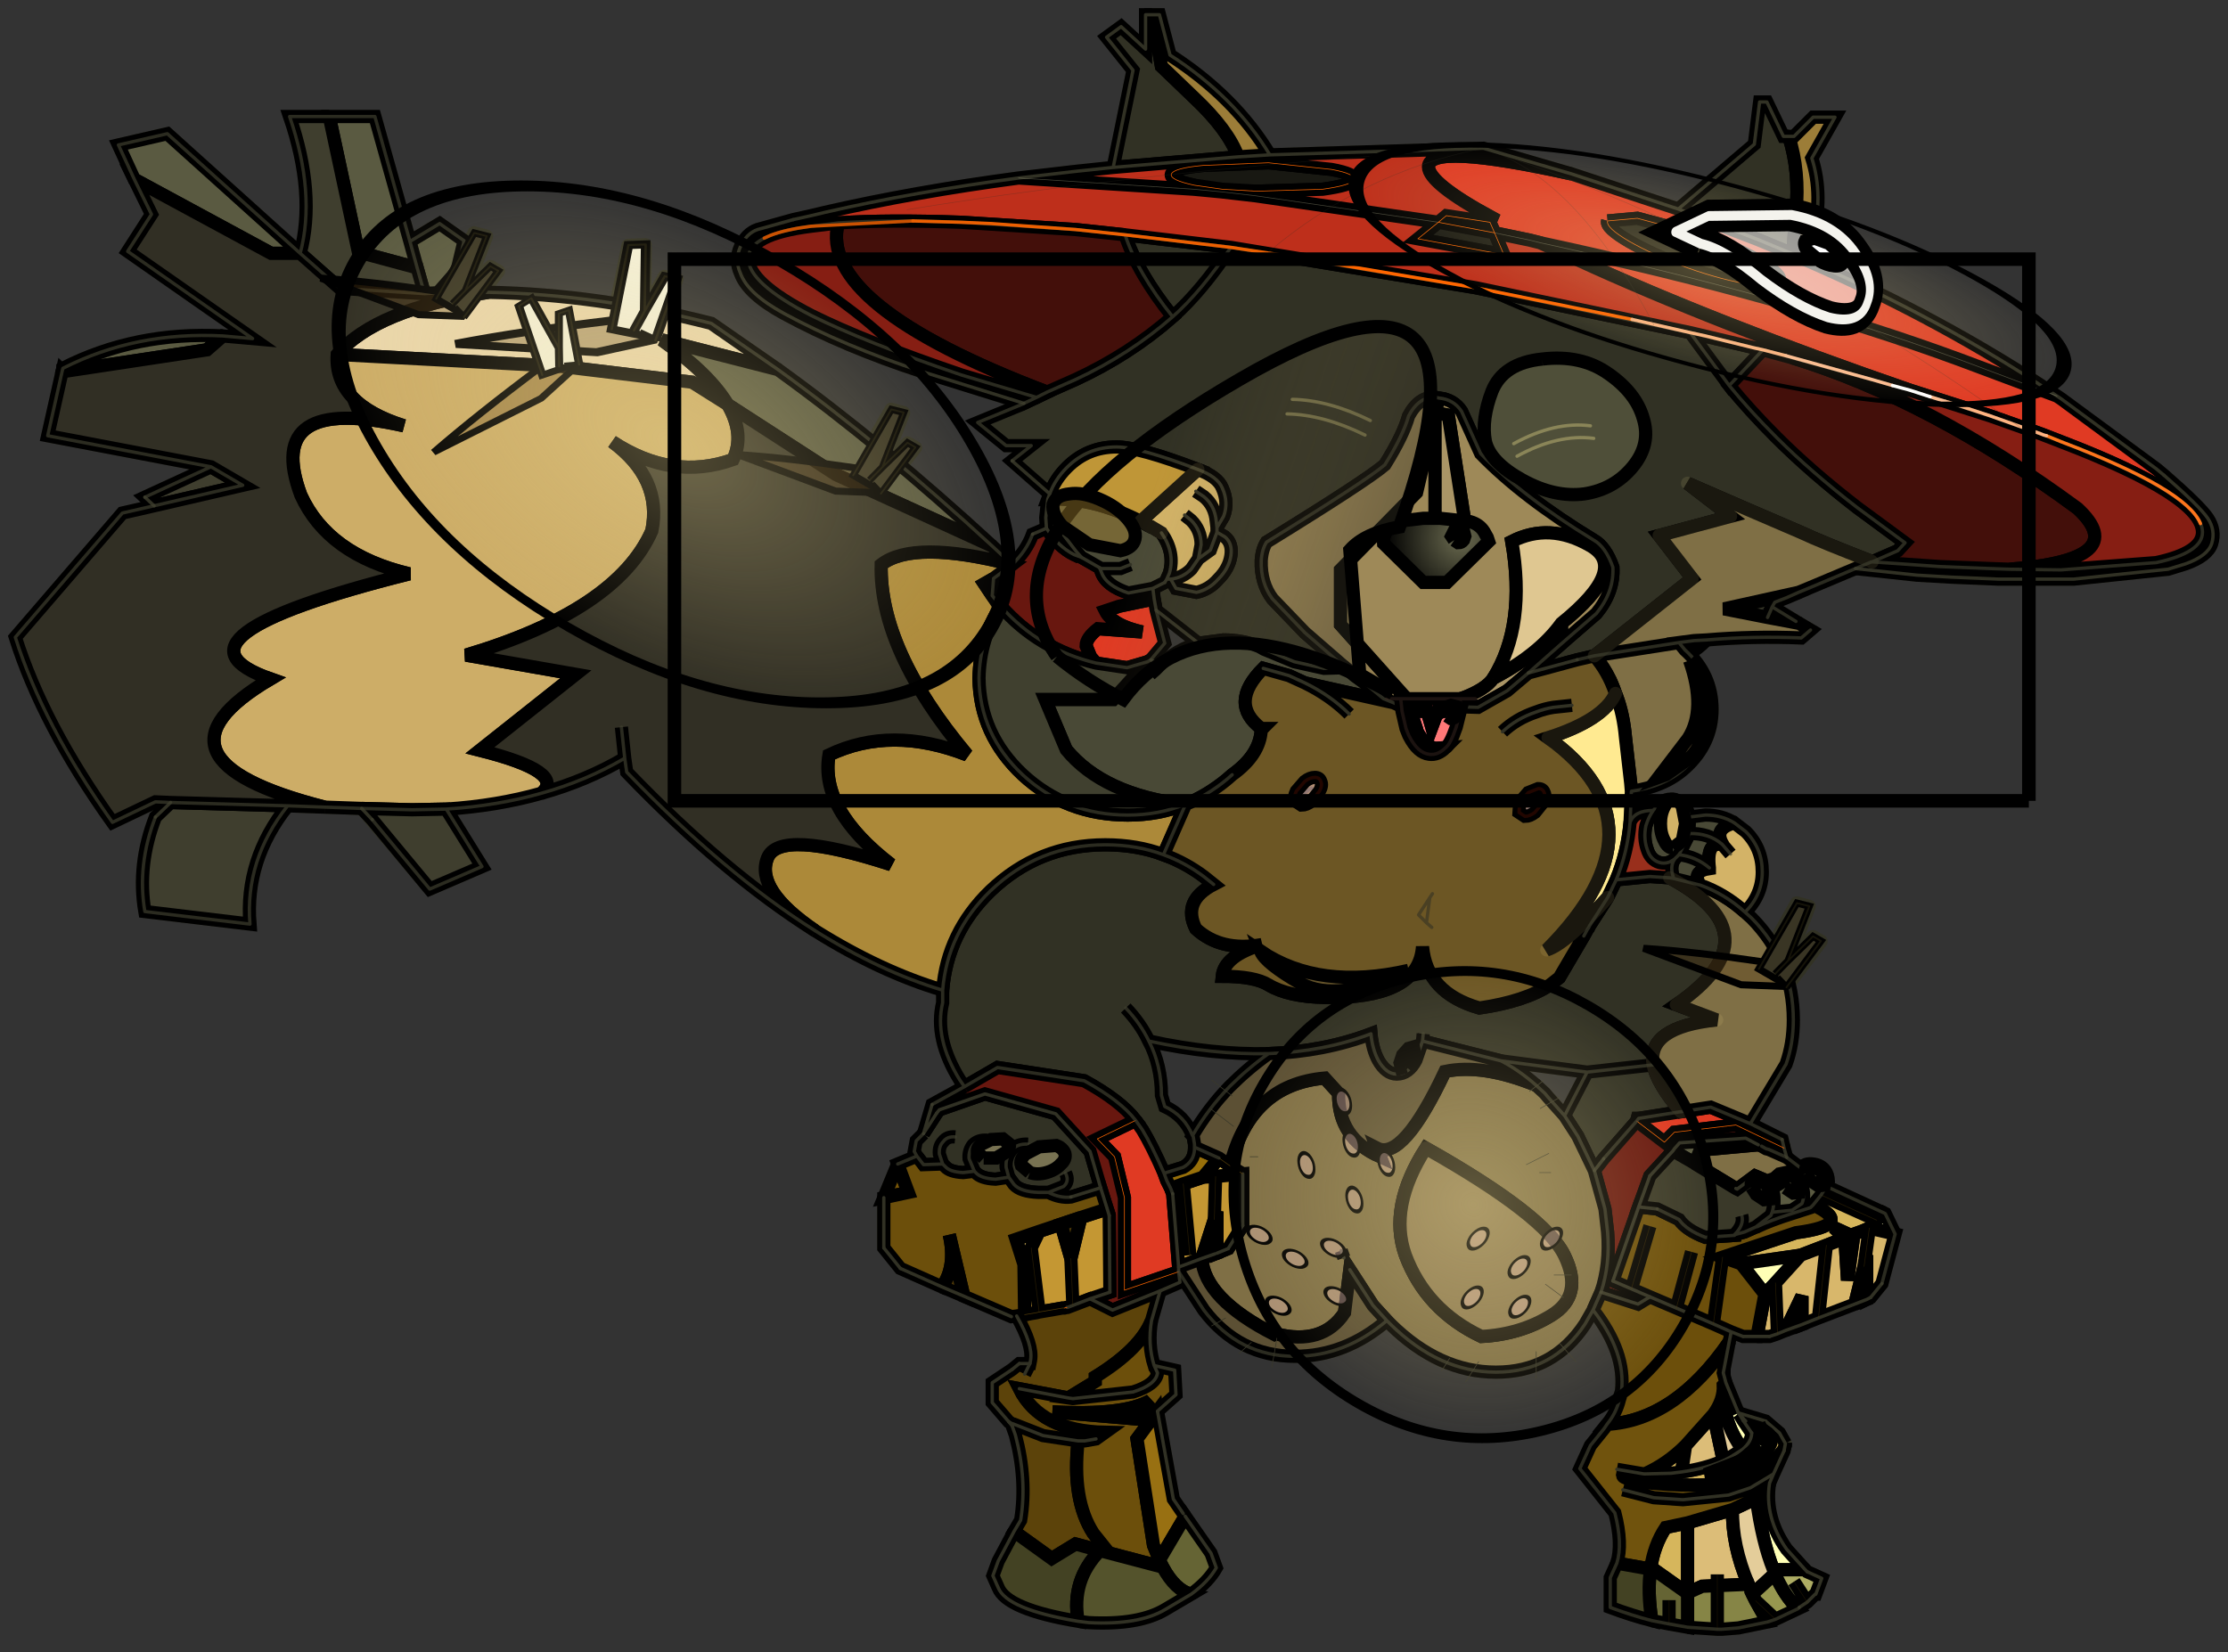 <svg width="240" height="178" xmlns="http://www.w3.org/2000/svg" xmlns:xlink="http://www.w3.org/1999/xlink"><rect width="100%" height="100%" fill="#333333" stroke="none"/><defs><g transform="translate(51.1 36.65)" id="v"><use xlink:href="#a" width="167.25" transform="translate(-51.1 -36.65)" height="123.15"/><use xlink:href="#b" width="27.25" transform="translate(-7.7 -10.15)" height="10.3"/><use xlink:href="#c" width="108.85" transform="translate(-49.75 -26.05)" height="100.35"/><use xlink:href="#d" width="21.4" transform="matrix(.712 -.142 .117 .59 65.107 -18.265)" height="17.05"/><use xlink:href="#d" width="21.4" transform="matrix(.584 .198 -.164 .484 74.297 -15.542)" height="17.05"/><use xlink:href="#e" width="21.4" transform="rotate(-30.007 13.889 -89.395) scale(.533)" height="17.05"/><use xlink:href="#e" width="21.4" transform="rotate(-30.007 49.318 57.075) scale(.533)" height="17.05"/><use xlink:href="#e" width="21.4" transform="rotate(-30.007 4.759 -154.93) scale(.533)" height="17.05"/><use xlink:href="#f" width="27.6" transform="translate(-2.4 44.45)" height="22.85"/><use xlink:href="#g" width="8.1" transform="translate(-1.6 55.65)" height="6.75"/><use xlink:href="#g" width="8.1" transform="rotate(60 -31.082 35.701)" height="6.75"/><use xlink:href="#g" width="8.1" transform="rotate(104.999 -9.946 36.344)" height="6.75"/><use xlink:href="#h" width="47.5" transform="matrix(1.009 -.582 .336 .582 33.91 -3.644)" height="47.5"/><use xlink:href="#h" width="47.5" transform="matrix(1.125 -.301 .076 .283 -41.072 -16.06)" height="47.5"/><use xlink:href="#h" width="47.5" transform="matrix(.668 -.386 .366 .634 -19.207 47.985)" height="47.5"/><use xlink:href="#i" width="7" transform="matrix(1.963 .735 -.411 2.361 -23.242 -25.475)" height="5.05"/><use xlink:href="#j" width="59.8" transform="translate(-22.65 -19.25)" height="23.65"/></g><g id="a"><path stroke-linejoin="round" stroke-linecap="round" stroke="#323224" fill="none" d="m31.1-31.95 1.5 7.35 2.85.3 4.3.5q7.9 1.05 14.65 2.6l1.05.25 1.35.3 2.7.75q.85.3 1.3 1.3.45 1 0 2-.55 1.55-3.3 3.05-4.6 2.5-10.45 4.4l-7.7 2.4.2.1.25.1 3.05 1.25-2.15 1.75h-1.9l1.45 1.15L37.4.1l.3 1.8-.05.8 1.05.45q.45 1.25 1.55 2.3l1.5-1.4L48.65-2l-1.1-1.4.6-.35 1.2 1.15.35-.25-1.25-3.2.95-.25 1.45 2.5 7.1-5.5L63-12.8l3.5-.8-.9-2.55.95-.2 1.4 2.45h.1L68-18.75l1.3.05.9 4.45 9.65-.9h.45l-1.2-1.6.6-.35 1.9 1.85L80-19.4l.95-.25L82-17.8l-.3-1.25 1.85-1.3L85.8-19l2.65-9.45h6.45q-2 5.85-.8 10.35l10.05-9.05 3.7.85-2.5 5.25 1.8 2.8-9.45 6.6 2.25-.2q6.6-.35 12.1 2.45l1.15 5.1-12.35 2.35 5 2.3-.7.65 2.4.55 8.1 9.4q-2.1 6.65-7.35 14l-3.25-1.55-1.15.05 1.15 1.1q1.4 3.6.8 7.15l-7.95.95q.4-4.85-2.85-8.95l-5.6.2L84.3 30l-3.95-1.7 2.7-4.35q-3.85-.25-7.2-1.2-3.4-.95-6.3-2.65l-.15 1.05q-7.35 7.65-14.25 12-4.95 3.1-9.65 4.5v.95q.65 2.7-1.3 5.85l-.35.5 2.45 1.35.65 2.2.55.55.15.8-.2.35 1.45.6 1.05 2.55v3.8L48.7 58.7l-8.4 3.65-.4-.05q-1.25 2.2-1.05 3.35l.05.25h.8l.55.45 1.5 1v1.5L40.5 70.3l-.25.15v.15l-.25.7q-.9 3.4-.4 6.45l1.7 3.1.4 1.1-.4.9q-.65 1.65-6.05 2.55l-.8.1q-3.8.2-5.8-1l-1.95-1.15q-1.3-.95-1.9-2l.4-1.1 2.85-4.1 1.2-6.65-1.4-1.25.1-1.85 1.55-.35q.5-1.6.2-3.4l-.65-2.25-1.5-.65.1-.8-1.9 2.9-.9 1.05-2.35 1.7-2.05.65-1.6.1q-3.8 0-6.95-2.7l-.25.25q-2.05 2-4.3 2.95l-1.95.55-1.75.15q-1.7 0-3.05-.55-1.15-.45-2.1-1.25l-1.6-1.85-.6-1.05q-2.5 3.2-2.15 6.15l.1.3v.15l.05.15q.25 1.05.95 1.9l.2.3 1.05 1.3.8 1.75-2.65 3.35q-.6 2.35-.15 3.8l.5 1.1v2.25q-1.6.6-3.15 1l-1.3.25-1.4.25-2.25.15h-.35l-1.25-.1-2.2-.45-.6-.2-1.7-.8-.1-.1-.6-.4-.6-.6h-.05l-.45-1.2 1.1-.5 1.55-1.7q1.7-2.4 1.3-5l-1.1-2.45-.1-.55.45-.8 1.05-.9 2-.6v.05l.05-.05.95-2.3.2-.75-.6-3.1-.9.35h-2l-7.65-2.95-.85-1.05-1-3.75.75-1.55 4.45-2.05-.05-.1-.1-.3q.05-1 .9-1.25.8-.2 1.1.2l.05.05h.05l1.05-.8.35-1.35 2.4-1.2-2.7-4.5q-.55-1.55-.55-3.35l.3-2.5.05-.2-2.45-3.25.6-.35 1.9 1.85-1.6-4.15.95-.25 1.8 3.2q.65-1.1 1.6-2.05l.5-.45q-1.3-1.3-1.3-3.05 0-1.8 1.25-3.05l.85-.65q.95-.6 2.2-.6l1.2.15.1-.35q.3-.8 1-.95.7-.2 1.3.4l.35.4q1.4 0 1.75.9l-.1-2.35q-2.5-.35-4.05-1.75Q-12.7 19-12.7 16.4q0-2.65 2.05-4.5l.45-.55-1.15-.15q.7 1.55-.95-.05-3.55-.3-7.15-.15l-.7-.6 2.9-1.75-.2-.35-6.1-2.55-4.65.5-2.6.15-3.6.15h-5.65l-7.15-.75-1.3-.4q-1.7-.6-2-1.55-.3-1 .3-1.9.6-.9 3.3-3.25l.6-.5 7.2-5.3.3-.2q8.55-5.75 19-10.3l-.5-1.55q-.85-3.3.05-6.15L-22-28.4h1.65l1.45 1.45h.8l1.25-2.6h.55l.4 3.2 5.75 4.9 8.05-2.65 6.7-1.95 16.15.5q2.65-4.4 7.55-7.55l.8-3.05h1.05v2.6l1.85-1.7 1.1.8-2 2.5m-23.7 11 .6.5-4.25.8.35-.8 3.3-.5m76.1 5.75-.2-.35.3.35h-.1M29.1 13l-.05.05-.3-.25.35.2M.6 44.85Q1.9 43.7 3.25 43l-6.5.85 1.45 2.8.25.5.9-1.05.35-.35.25-.3.6-.55.05-.05m20.25-2.4q4.2.1 9.05-.95-.95 1.85-.95 4.1l-.25.85q-1.5.7-2.1 2.2l-1.35-2-1.15-1.35-.3-.35q-1.4-1.4-2.95-2.5m5.6 7.05v-.2l-.05.25.05.15v-.2M-17.7-16.4l1.45-1.1q1.8-1.05 4.5-2l.75-.25-6.7 3.35m2.55 72.35-.9-.4h-.05v-.05l.05.05.9.4m.4 13.75-.4.45-.1.1.2-.05.3-.5" transform="translate(51.1 36.65)"/><path fill-rule="evenodd" fill="#313124" d="M29.65-36.15h.5v2.6l1.85-1.7 1.1.8-2 2.5 1.5 7.35-9.45-.8q.75-2.05 3.3-4.45l2.5-2.4.7-3.9m9.7 29.4.2.1.25.1 3.05 1.25-2.15 1.75h-1.9l1.45 1.15L37.4.1q-.4-1.1-1.3-2-1.55-1.55-3.75-1.55-1.7 0-6.15 1.7-1.5.55-1.85 1.4-.5 1.1-.1 2.15l.5.85V3l-.6.35q-.6.5-.45 1.45.15.95.95 1.75.7.8 1.65 1l1.55-.3.4-.7h.3l.15.25.9.45-.1.8-.15.85-3.2 2.5-1.9-.25q-1.45 0-2.7.5l-.35.2-2.3.95-2.25.5-1.6-.05 3.05-2.65 2.45-2.55q.9-1.2.85-2.9-.05-.85-.4-1.4Q13.45-.9 12.05-2.1q-1.4-2.25-1.8-3.7-.8-1.5-2.05-1.4l-.25.05q-1.1.1-1.7 1L4.8-2.95Q1.6.35-3.75 3.6q-.9.5-1.45 2.05-.1 1.85 1.25 3.5l2.6 2.25 2.55 2.25-3.7-1-1.3-.3-7.4-5.85 2.5-3.25-5.4-1.45 3.25-2.5-4.6 2L-19.4 3q-1.6.75-5.35 2.2l-.05.05-1.95-.85-.55-.6 3.6-2.65q3.5-2.7 6.15-5.35 2-2 3.55-3.9l2.95-4L5.2-15.5l18.5-3.05 8-.95q-.95 2.9-3.6 6.2 3.25 2.85 7.35 4.75l2.15.95.8.4.95.45m6.15 44.4v.95q.65 2.7-1.3 5.85l-.35.5-2.5-1.45-6.55 1q-2.75 1.5-3.9 3l-.5.7q-.7 1.15-1.65 3.3l-1.45-.45q-.8-.45-.85-1.35v-.4l.1-.6.05-.05q.6-1.5 2.1-2.2l.25-.85q0-2.25.95-4.1-4.85 1.05-9.05.95-4.2-.15-7.75-1.5-.1 1.15-.55 2-.6 1.05-1.4 1.05-.9 0-1.45-1.05l-.5-1.45L3.25 43l-6.5.85 1.45 2.8.25.5-1 1.55-1.25 2.6-.7-.9-2.5-2.85-.05-.2h-.1l-3.15-.5h-.05q1.8-2.1 2.1-3.55.5-2.85-4.8-3.4l3.05-1.15q-7.6-5.25.5-9.6l1.5-.1 2.55.25.65 1.35 1.35 2.1.1.2.05.05.3.55 1.85 3.15.7.55Q1.45 38.5 4.9 39q4-1.15 4.3-4.65.25 3.7 6.5 3.85h.9q2.75-.05 4.25-.95 1.05-.65 3.5-.65-.15-1.55-3-2.4 3.1.55 5-1.2 1.05-2.1-1.35-3.35l.75-.6q1.4-1.05 3.05-1.65 2-.75 4.4-.75 5.05 0 8.7 3.5 3.25 3.15 3.6 7.5m1.45 10.85.55.55.15.8-.2.35-.5.65-1.45-.05-.2.2q-.35.4-1.35.45l-.85-.1.4-.95q.05-.6-.3-1.05-.4-.4-1.05-.35.65-.05 1.05.35.35.45.3 1.05l-.4.95-.1.1q-.4.45-1.5.5l-1-.15-.4.55q-.5.55-1.85.6h-.75q-.9.45-1.7.35l-2.25-.7.8-2.75 2.6-2.85 5.35-1.5 3.45 1.2.2.25 1 1.55M-19.3 9.9l.25-.15 1.8-1.1-.2-.35-.9-.35-.95-.4h.05l.9.4-.9-.4 5.65 1.25-3.3.65-2.4.45m.8-36.85h.4l1.25-2.6h.55l.4 3.2 5.75 4.9-6 2.3-2.65 1.1-.25-3.15q-.3-3.1.55-5.75m1.95 16.15 5.5-1.3-2.95 4-2.55-2.7m44.65-2.5q-2.15-1.9-4.4-5.25 2.25 3.35 4.4 5.25m16.45 62.05q.6-.05.9.35.35.35.3.95l-.25.75.25-.75q.05-.6-.3-.95-.3-.4-.9-.35M36.2 51.5q-.3.6.15 1l1.15.45-1.15-.45q-.45-.4-.15-1M9.15 40.95l.05.55-.05-.55M31.65 39q-1.1 1.15-1.75 2.5.65-1.35 1.75-2.5m8.85 12.8.2-.75q.05-.75-.4-1.3-.45-.5-1.25-.45.8-.05 1.25.45.45.55.4 1.3l-.2.75M-17.25 8.65l.35.8-.35-.8m9 34.65 5 .55-5-.55" transform="translate(51.1 36.65)"/><path fill-rule="evenodd" fill="#e03a23" d="m-18.15 49.6.15-.65 2.4-1.2 3-1.25 2.25.35h.05l3.15.5.15.2-2.1 1.6-.75-.75-4.65-.55-3.65 1.75m-5.4-43.85-4.65.5-2.6.15-3.6.15h-5.65l-7.15-.75-1.3-.4q-1.7-.6-2-1.55-.3-1 .3-1.9.6-.9 3.3-3.25l.6-.5 7.2-5.3.3-.2q8.55-5.75 19-10.3l1-.45 2.65-1.1 6-2.3 8.05-2.65q10.85-2.4 10.85-.55 0 1.25-4.8 3.85l.15.35-.35.8-2.65.55-.8.2-2.75 1.25Q-13-12.8-27.65-7.75l-6.1 1.95-3.8 1.35-1.55.6Q-49.8.25-49.8 3q0 1.55 3.5 2.3l7.2.55 3.9-.05 1.45-.05 3.8-.15 5.05-.35h.15l1.2.5m50-29 .05.3-2.1.2-2.6.3-.05-.35 2.6-.15 2.1-.3M30.9 47.5l2.9 1.4-1.3 1.35-.75 3.1v7l-4.1-1.4v-.35l.45-5.55.15-.4.3-.6.2-.55q.95-2.15 1.65-3.3l.5-.7M29.5 8.05l2.65.55 1.05.35q-.55 1.1-2.8 1.6l3.35-.25q.9.7.9 1.3l-.35.85-.4.45-2.35.35L30 12.8l-.25-.15-1.05-1.25.65-2.5.15-.85M.3-18.9q-18.6 4-31.75 8.85L-38.8-7.3l7.35-2.75Q-18.3-14.9.3-18.9m-5.1-1.65-2.25-.2-4.7 1.25q-2.7.95-4.5 2-1.75 1-1.55 1.55l2.2.2q2.05-.3 4.75-1.25 2.65-1 4.4-2 1.8-1.05 1.65-1.55" transform="translate(51.1 36.65)"/><path fill-rule="evenodd" fill="#181812" d="m21.75-22.8-5-.15q-2.15-.3-2.35-.7-.2-.45 1.7-.8l4.75-.5 4.95.2q2.2.2 2.4.65.15.45-1.75.85l-2.1.3-2.6.15M4.1-20.45l3.3-.5.6.5 1.55 1.25-6.5 1.2.7-1.65.35-.8m3.9 0-4.25.8 4.25-.8m-12.8-.1q.15.5-1.65 1.55-1.75 1-4.4 2-2.7.95-4.75 1.25l-2.2-.2q-.2-.55 1.55-1.55 1.8-1.05 4.5-2l4.7-1.25 2.25.2" transform="translate(51.1 36.65)"/><path fill-rule="evenodd" fill="#ebd7ab" d="M57.95-9.3 63-12.8q8.6-2.2 16.85-2.35 8.5 1.25 11.45 4.7l-16.9.9-9.95 1.2-2.7 1.7q1.35-2.3 5-4.9l-8.8 2.25m-69.3 20.5q.7 1.55-.95-.05l.95.05" transform="translate(51.1 36.65)"/><path fill-rule="evenodd" fill="#d6b65c" d="m-18.25 71.95.45-.8 1.05-.9 2-.6v.05l-.4.45-.1.1.2-.05-.65.95q0 .65.7 1.25l.95.6.5.25q1.35.6 3.15.85l-.3-2q1.4 1.4 3.1 2.15h.05l-.05.05q3.05-.1.45.55-4.9.55-7.05-.1-2.15-.7-3.1-1.5-1-.8-.95-1.3M-25.7 54.5l4.35-2 .4.65.6.75q-3.25 1.5 1.3 2.1l5.55 1.85-1.4.5-4.5-.65-1.95-.75-1.4-.55.85-.8-1.3.6-.25-.1q-.6-.2-1.15-.45l-.55-.6-.55-.55m49.45-3.55.85-.6 1.2 1.45-.95-.05-2.05-.2.95-.6M38.2 55.9l1.75.6-.6 1.9-.55-1.25-.6-1.25m2 14.55h.05-.05m-47.8 3.8-2-.05-.8-.1.8.1 2 .05m-13.35-21.1-4.2 1.9 4.2-1.9m12.9 28.3-.35.1-2.4 1.7h-.05v-5.3l1.65.35q.9 1.35 1.15 3.15" transform="translate(51.1 36.65)"/><path fill-rule="evenodd" fill="#5a5a41" d="M41.75 4.05q8.3-7.65 16.2-13.35l8.8-2.25q-3.65 2.6-5 4.9l-8.2 5.3-11.8 5.4M83.7-15.1l-1.45-1.65-.55-2.3 1.85-1.3L85.8-19l2.65-9.45h3.45L89.7-18.2 85.25-17l-.55 1.95-1-.05m10.4-3 10.05-9.05 3.7.85-1.2 2.6-10.35 5.6h-2.2m5.85 6.25q6.6-.35 12.1 2.45v.25l-10.9-1.65-1.2-1.05M-21.35 52.5l-.05-.1-.1-.3q.05-1 .9-1.25.8-.2 1.1.2l.05.05h.05l.6.3.1-.05.2.05.7.15.4.35.6.2-.45.5q-.25 1 0 1.85l.1.25 1.05.8v.05q-1.05-.5-2.65-1l-1.4-.45-.2-.2-.6-.75-.4-.65M85.8-19l-.55 2 .55-2M-17.25 54.45l-1.5-.15-.75-.5q-.25-.6 0-1.35.35-.8.7-1.05-.35.25-.7 1.05-.25.75 0 1.35l.75.5 1.5.15" transform="translate(51.1 36.65)"/><path fill-rule="evenodd" fill="#68170f" d="m37.65 2.7 1.05.45q.45 1.25 1.55 2.3l1.4 1.05.1 1.3-.65.8q-2.85 3.25-7.2 4.3l.4-.45.35-.85q0-.6-.9-1.3l-3.35.25q2.25-.5 2.8-1.6l-1.05-.35-2.65-.55.1-.8 1.85.35q1.7-.55 2.05-1.6l.1-.25V5.7l1.4-.8.55-.2q1.2-.6 2.1-2m6.2 42.25 2.45 1.35.65 2.2-1-1.55-.2-.25-3.45-1.2-5.35 1.5-2.6 2.85-.8 2.75-.5 1.6-.15.5-.05 5.8 1.5.5-1.7.85-3.6-1.45-1.5-.65.1-.8 4.1 1.4v-7l.75-3.1 1.3-1.35-2.9-1.4q1.15-1.5 3.9-3l6.55-1 2.5 1.45m-62.2 5.35.2-.7 3.65-1.75 4.65.55.75.75 2.1-1.6 2.5 2.85.7.9-.8 2.9-.2 1.75q-.2 2.45.5 4.55l-2.8.9-.9-.55 1.4-.6 1.4-.6-1.95-5.6L-8 51.7l-1.75-1.9-.1-.15-.4-.45-5-.35-.95.5-.25.1-.35.2-.2.05-1.35.6" transform="translate(51.1 36.65)"/><path fill-rule="evenodd" fill="#666649" d="m21.4 17.95-.1-.1h.1v.1m-34.85 8.65-.05.05v-.05h.05m3.7 23.2-.1-.15.1.15M-7 47.55l-.15-.2h.1l.05.2" transform="translate(51.1 36.65)"/><path fill-rule="evenodd" fill="#7f6f45" d="m11.9 62.65-.25.25q-3.7 3.65-8 3.65-4.35 0-6.75-3.65l-.6-1.05-.6-1.35q-.7-2.1-.5-4.55l.2-1.75.8-2.9 1.25-2.6 1-1.55 1.25-1.4.25-.3.65-.6q4.05-1.65 6.9-1.05 3.2 6.8 5.15 5.8l-.25.65q3.2-1.4 3.15-4.8l1.05-1.15q5.65.5 7.15 6.65l-.95.6v3.9l1.1 1.75.85.35.15.05 1 .35q-.2 3.05-5.5 5.75l-.1-.05q-3.55.9-5.2-1.6l-.4-3.25-1.75 2.7-1.05 1.15M-19.4 51.1l1.05-.8 1.35-.6.2-.05.35-.2.25-.1 4.4.4.4 1-.05.05-3.05 1.85-.1.05-1.35-1-.6.25-.25.15-.6-.2-.4-.35-.7-.15-.2-.05-.1.05-.6-.3m3.8-3.35-2.7-4.5q-.55-1.55-.55-3.35 0-4.5 3.15-7.7l.5-.45q1.55-1.4 3.4-2.05l2-.5.3-.05q-8.1 4.35-.5 9.6l-3.05 1.15q5.3.55 4.8 3.4-.3 1.45-2.1 3.55l-2.25-.35-3 1.25m9-25.15q-2.5-.35-4.05-1.75Q-12.7 19-12.7 16.4q0-2.65 2.05-4.5l.45-.55-1.15-.15-.95-.05q-3.55-.3-7.15-.15l-.7-.6.85-.5 2.4-.45 3.3-.65-5.65-1.25-.85-.35-3.45-1.45-1.2-.5h-.05l.05-.05Q-21 3.75-19.4 3l3.95-1.7 4.6-2-3.25 2.5 5.4 1.45-2.5 3.25 7.4 5.85q-1.05 1.2-1.6 2.85l-.1.25q-.5 1.35-.65 3.05l-.4 3.5-.05.6M-19.3 7.55l-.8-.35.85.35h-.05M15.15 57.9l.2-.55-.2.55m-4.65-.2q1.3-3.65-1.55-8.1-9.05 5.1-10.5 8.15-1.45 3 1 4.5 2.35 1.45 5.3 1.6 4.2-2 5.75-6.15m-20.7-46.35 6.4 1-6.4-1" transform="translate(51.1 36.65)"/><path fill-rule="evenodd" fill="#948052" d="M8.25-5.95v-.1l-.3-1.1.25-.05q1.25-.1 2.05 1.4.4 1.45 1.8 3.7Q13.45-.9 21 3.75q.35.55.4 1.4.05 1.7-.85 2.9L18.1 10.6l-3.05 2.65-.7.6-.75.55-1.45 1.2-.75.3-.45.2h-1L15.4 10V5.85L9.65 0l-1.4-5.95" transform="translate(51.1 36.65)"/><path fill-rule="evenodd" fill="#9e8958" d="M8.25-5.95 9.65 0l5.75 5.85V10l-5.45 6.1-4.95.15.6-.3.7-.35q-1.9-.7-2.45-1.55-2.5-4-1.4-10.35-2.85-1.45-5.9.3Q-6.5 5.7-1.3 9.9l-.05 1.5-2.6-2.25Q-5.3 7.5-5.2 5.65q.55-1.55 1.45-2.05Q1.6.35 4.8-2.95l1.45-3.2q.6-.9 1.7-1l.3 1.1-1 .2L5.8 3.5l.15-.3q.25-.4.75-.5l1.55-.2v-8.45" transform="translate(51.1 36.65)"/><path fill-rule="evenodd" fill="#be2f1b" d="m32.6-24.6 2.85.3 4.3.5q7.9 1.05 14.65 2.6l1.05.25 1.35.3 2.7.75q.85.3 1.3 1.3.45 1 0 2-.55 1.55-3.3 3.05-4.6 2.5-10.45 4.4l-7.7 2.4-.95-.45 5.7-1.7q7.35-2.5 11.35-4.5 4.75-2.45 4.75-4.3 0-1.85-4.75-2.45l-2.05-.25q-3.7-.25-9.3-.05l-8.65.55-3.75.4-8 .95L5.2-15.5l-16.25 3.4-5.5 1.3-2.2.6-8.9 2.45q14.65-5.05 25.2-9.9L.3-18.9l.8-.2 2.65-.55-.7 1.65 6.5-1.2L8-20.45l-.6-.5-3.3.5-.15-.35q4.8-2.6 4.8-3.85 0-1.85-10.85.55l6.7-1.95 16.15.5 2.4.15 9.45.8m-6.15 1.35q1.9-.4 1.75-.85-.2-.45-2.4-.65l-4.95-.2-4.75.5q-1.9.35-1.7.8.2.4 2.35.7l5 .15.05.35 2.6-.3 2.1-.2-.05-.3m13.3-.55-13.25.85 13.25-.85M21.8-22.45l-13.8 2 13.8-2" transform="translate(51.1 36.65)"/><path fill-rule="evenodd" fill="#aa9566" d="M8.25-6.05V2.5l-1.55.2q-.5.1-.75.5l-.15.3 1.45-9.35 1-.2M5 16.25 2.8 15l-1.6-1.35-2.55-2.25.05-1.5q1.7 2.35 5.15 4.15.55.85 2.45 1.55l-.7.35-.6.3" transform="translate(51.1 36.65)"/><path fill-rule="evenodd" fill="#494936" d="m37.55.5.15 1.4-.05.8q-.9 1.4-2.1 2l-.15-.25 1-1.3-1 1.3-.4.45-1.4.8v.05l-.1.25q-.35 1.05-2.05 1.6l-1.85-.35-.9-.45-.15-.25-.2-.45q-.45-1.55.6-3.05l.75-.45h.05l.1-.05q4-2.25 7.7-2.05M-14.4 25q.95-.6 2.2-.6l1.2.15.1-.35q.3-.8 1-.95.7-.2 1.3.4l.35.4q.35.5.55 1.15.2.95-.1 1.8-.25.8-.95 1-.6.15-1.15-.3.35.45.2 1.15l-.1.35-2 .5q.65-1.05-.7-1.25v-.05q1-.85 2.3-1l.15.15.1.1.05.05-.05-.05-.1-.1-.15-.15q-1.3.15-2.3 1 .25-2.05-1-1.75l.05-.05q1-.85 2.5-.8l.05.2.7 1.4-.7-1.4-.05-.2q-1.5-.05-2.5.8h-.05q.7-1.2-.9-1.6m25.8-9.1.75-.3 1.45-1.2.75-.55.7-.6 1.6.05 2.25-.5 2.3-.95.35-.2q1.25-.5 2.7-.5l1.9.25q1.6.45 2.9 1.65l.15.15.2.2.4.35-.4-.35-.2-.2-.15-.15.7-.4.25.15 2.6 2.85h5.15l-1.6 3.8q-2.8 3.4-8.95 4.15h-.05q-1.7-.7-3.15-1.9l-.4-.35q-2.1-1.5-2.2-3.4v-.1q2.5-1.9-.15-4.55l-1.95.55-1.2.55-6.7 1.5M31.3 5.45l.75.3h1.55-1.55l-.75-.3M-11 24.55l.05 1.25-.05-1.25" transform="translate(51.1 36.65)"/><path fill-rule="evenodd" fill="#cdad67" d="m92.25 23.8-2.8.1-3.8.1-2.6-.05q-3.85-.25-7.2-1.2-1.9-1.6 4.65-3.25l-7.25-5.75 8.3-1.45Q70.15 8.9 67.5 2.9q-.8-3.95 3-6.75-4.55 3-9.15 1.35-.9-1.9.4-4.15l2.7-1.7 9.95-1.2 16.9-.9q.25 3.75-5.05 5.4Q96.9-7.45 94.05.2 92 4.7 85.85 6.15 105.2 11 96.35 14.1q10.25 6.05-4.1 9.7" transform="translate(51.1 36.65)"/><path fill-rule="evenodd" fill="#3f3e2e" d="M91.9-28.45h3q-2 5.85-.8 10.35l-3 2.65-6.4.4.55-1.95 4.45-1.2 2.2-10.25M112.05-9.4l.05.2-.05.05v-.25m-11.2 7.45 5 2.3-.7.65-6.7-1.55 2.4-1.4m3.05 25.4 1.15 1.1q1.4 3.6.8 7.15l-7.95.95q.4-4.85-2.85-8.95l8.85-.25m-14.45.45-.8.85L84.3 30l-3.95-1.7 2.7-4.35 2.6.05 3.8-.1" transform="translate(51.1 36.65)"/><path fill-rule="evenodd" fill="#ffffb6" d="m-19.75 81.5 1.4-1.55q1.7-2.4 1.3-5 .1.6 1 1.15-.45 3.3-1.3 5.4l-.1.3-.35-.3h-1.95m5.05-11.85.95-2.3.15.2q.25 2.55-1.4 4.85-.7-.6-.7-1.25l.65-.95.3-.5.05-.05M-26.55 56.1l.75-1.55.1-.05.55.55.55.6-1.95.45m9.85 4.55-.8-.85-1.9-2.1 4.5.65-1.8 2.3" transform="translate(51.1 36.65)"/><path fill-rule="evenodd" fill="#c49733" d="m33.05 54.2 2 .65.75 3.1-.15 3.55.15-3.55.75-2.6 1.65.55.6 1.25.55 1.25-.05 3.8-.9-.15-.2-.05.6-4.85-.6 4.85-1.75-.3h-.15l-.2-.05h-.05l-.4-.15-1.3-.5-1.5-.5.05-5.8.15-.5m-4.8-1.55-.15.4-.45 5.55-1.75-.65-.95-2.95-.1-3.25.1 3.25-.2-.6v3.15l-.85-.35-1.1-1.75v-3.9l2.05.2.95.05 1.5.5.95.35M26.8 57.7l.5-5.4-.5 5.4" transform="translate(51.1 36.65)"/><path fill-rule="evenodd" fill="#98700a" d="m24.6 50.35 1.8-.8.05.15q.05.9.85 1.35l1.45.45-.2.55-.3.6-.95-.35-1.5-.5-1.2-1.45" transform="translate(51.1 36.65)"/><path fill-rule="evenodd" fill="#dfc791" d="M3.85 14.05Q.4 12.25-1.3 9.9-6.5 5.7-3.45 4q3.05-1.75 5.9-.3-1.1 6.35 1.4 10.35" transform="translate(51.1 36.65)"/><path fill-rule="evenodd" fill="#d8b76b" d="M-16.1 63.85h-.95l-.6-.2-.6-.25-1.25-2.6v2.15l-1.25-.5-2.75-1.05-.7-2.85-.4-2.9.4 2.9-.2-.85v3.35l-.3-.15-.85-1.05-1-3.75 1.95-.45q.55.25 1.15.45l.25.1-.2.1v.05l.45 3.25.2-3.2 1.4.55 1.95.75 1.9 2.1.8.85.6 3.2m-4.65-1.4-.6-5.5.6 5.5m3.25-2.65-.15 3.85.15-3.85" transform="translate(51.1 36.65)"/><path fill-rule="evenodd" fill="#785607" d="m48.9 50.8 1.05 2.55-1.85-.4.8-2.15" transform="translate(51.1 36.65)"/><path fill-rule="evenodd" fill="#5c430a" d="M39.9 62.3q-1.25 2.2-1.05 3.35l.05.25h.8l.55.45 1.5 1v1.5L40.5 70.3l-.25.15v.15l-.25.7q-.9 3.4-.4 6.45l.5.85-2.85 2.05-1.8-1.1-1.85.5-.3-.3.8-1q1.65-2.55 1.15-7h-.5l-.85-.15-.7-.5q4.9-.1 6.5-3.3l-3.7.7-2.05-1.25v-.35q-3.4-2.1-4.25-4.25l-.65-2.25 3.6 1.45 1.7-.85 1.3.5.4.15h.05l.2.05h.15l1.75.3.2.05.9.15.6.1m-.6 4.4-.4-.8.4.8m.95 3.75h-.05.05m-5 1.3 2.65-.4 2.3-.9-2.3.9-2.65.4" transform="translate(51.1 36.65)"/><path fill-rule="evenodd" fill="#6c4f0b" d="m47.45 50.2 1.45.6-.8 2.15 1.85.4v3.8L48.7 58.7l-3.15 1.4q-1.1-1.55-.55-3.95l-1.1 4.65-3.6 1.55-.4-.05-.6-.1.05-3.8.6-1.9-1.75-.6-1.65-.55-1.5-.5-2-.65.5-1.6 2.25.7q.8.1 1.7-.35h.75q1.35-.05 1.85-.6l.4-.55 1 .15q1.1-.05 1.5-.5l.1-.1.85.1q1-.05 1.35-.45l.2-.2 1.45.05.5-.65m-18.2 19.3-1.4-1.25.1-1.85 1.55-.35q.5-1.6.2-3.4.85 2.15 4.25 4.25v.35L36 68.5l-.35.05-4.55-.5q-1.75-.55-1.85-1.45l.25-.55-.25.55q.1.9 1.85 1.45l4.55.5.35-.05 3.7-.7q-1.6 3.2-6.5 3.3l.7.5.85.15h.5q.5 4.45-1.15 7l-.8 1 .3.3-4.75 1.25.25-.55.45-1.1 1.25-8.05-1.55-2.1M-3.7 61.85q-2.5 3.2-2.15 6.15l.1.3v.15l.05.15q.25 1.05.95 1.9-5.15-.3-9.25-6.25l-.15-.75-.9.35h-1.05l-.6-3.2 1.8-2.3 1.4-.5-5.55-1.85q-4.55-.6-1.3-2.1l.2.2 1.4.45q1.6.5 2.65 1h.05l.9.4.75.2v.05l2.2.15q1.45-.55 2-1.35l1.65-.8 1.4-.15 1.95 5.6-1.4.6-1.4.6.9.55 2.8-.9.6 1.35m40.9 7.7q-5.4.3-7.4-.85l.95 1.4 6.45-.55m-50-6.65-.7-5.05.7 5.05 2.8-1.2-2.8 1.2-1.35.6 1.35-.6m1.65-5.45L-10 61.7l-1.15-4.25m3.15 3.4-2 .85 2-.85m1.4-.6L-8 55.5l1.4 4.75" transform="translate(51.1 36.65)"/><path fill-rule="evenodd" fill="#bc9232" d="m-18.25 63.4-1.25-.45V60.8l1.25 2.6m-5.25-2-.9-.35V57.7l.2.85.7 2.85m.75-5-.2 3.2-.45-3.25v-.05l.2-.1 1.3-.6-.85.8" transform="translate(51.1 36.65)"/><path fill-rule="evenodd" fill="#dcbd78" d="m-12.8 69.75 2.1 2.35.3 2q-1.8-.25-3.15-.85l.75-3.5m1.95 8.2v5.3l-1.1-.5-1.15-.05-2.35-.1q1.25-2.95 1.2-5.65l3.4 1m-2.25 3.9v.85-.85" transform="translate(51.1 36.65)"/><path fill-rule="evenodd" fill="#e4cd9a" d="M-13.6 67.55v-.05l.05.05q-.05 1.1.75 2.2l-.75 3.5-.5-.25-.95-.6q1.65-2.3 1.4-4.85m-2.45 8.55 1.8.85q.05 2.7-1.2 5.65l-.3.75-1.7-1.55.1-.3q.85-2.1 1.3-5.4" transform="translate(51.1 36.65)"/><path fill-rule="evenodd" fill="#70530d" d="m-4.75 70.5.2.3 1.05 1.3.8 1.75-2.65 3.35q-.6 2.35-.15 3.8l-2.55.45q-.25-1.8-1.15-3.15l-1.65-.35-3.4-1-1.8-.85q-.9-.55-1-1.15l-.3-.7-.8-1.75-.1-.55q-.05.5.95 1.3.95.8 3.1 1.5 2.15.65 7.05.1 2.6-.65-.45-.55l.05-.05h-.05q-1.7-.75-3.1-2.15l-2.1-2.35q-.8-1.1-.75-2.2l-.05-.05v.05l-.15-.2.2-.75-.45-2.35q4.1 5.95 9.25 6.25m-.75 3.4-2.05.35 2.05-.35m-11.85.35 1.75 1.05 1.65.55 3.45.35 2.2-.15 2.35-.6-2.35.6-2.2.15-3.45-.35-1.65-.55-1.75-1.05" transform="translate(51.1 36.65)"/><path fill-rule="evenodd" fill="#ac8939" d="M55.15 33.15q-4.95 3.1-9.65 4.5-.35-4.35-3.6-7.5-3.65-3.5-8.7-3.5-2.4 0-4.4.75l-1.65-3.75v-.05h.05q1.95.8 4.3.8 4.65 0 7.95-3.05 3.25-3.05 3.3-7.3-.05-3-1.65-5.45l.65-.8.6-.9-.7-.4-1.4-1.05q7.45-1.9 9.9 0 .15 6.45-6.5 14.4 5.75-2.25 10.45 0 .7 4.15-4.7 8.3 8.45-2.75 9.35-.5.95 2.4-3.6 5.5" transform="translate(51.1 36.65)"/><path fill-rule="evenodd" fill="#312f24" d="m40.25 5.45 1.5-1.4 11.8-5.4 8.2-5.3q-1.3 2.25-.4 4.15 4.6 1.65 9.15-1.35-3.8 2.8-3 6.75 2.65 6 14.05 9.4l-8.3 1.45 7.25 5.75q-6.55 1.65-4.65 3.25-3.4-.95-6.3-2.65l-.15 1.05q-7.35 7.65-14.25 12 4.55-3.1 3.6-5.5-.9-2.25-9.35.5 5.4-4.15 4.7-8.3-4.7-2.25-10.45 0 6.65-7.95 6.5-14.4-2.45-1.9-9.9 0m39.6-20.6 3.85.05 1 .05 6.4-.4 3-2.65h2.2l10.35-5.6-1.3 2.65 1.8 2.8-9.45 6.6 2.25-.2 1.2 1.05 10.9 1.65.05-.05 1.1 4.9-12.35 2.35-2.4 1.4 6.7 1.55 2.4.55 8.1 9.4q-2.1 6.65-7.35 14l-3.25-1.55-1.15.05-8.85.25-2.8.1q14.35-3.65 4.1-9.7 8.85-3.1-10.5-7.95Q92 4.7 94.05.2q2.85-7.65-7.8-5.25 5.3-1.65 5.05-5.4-2.95-3.45-11.45-4.7M69.8 17.75l-.25 2.35.25-2.35" transform="translate(51.1 36.65)"/><path fill-rule="evenodd" fill="#5c5c42" d="m-16.2 49.35.95-.5 5 .35.4.45.1.15-1.65.95-.4-1-4.4-.4" transform="translate(51.1 36.65)"/><path fill-rule="evenodd" fill="#3a3929" d="m-11.4 50.75 1.65-.95L-8 51.7l.85 2.35-1.4.15-1.65.8q-.55.8-2 1.35l-2.2-.15v-.05l-.75-.2-.9-.4-.05-.05-1.05-.8-.1-.25q-.25-.85 0-1.85l.45-.5.25-.15.6-.25 1.35 1 .1-.05 3.05-1.85.05-.05m-3 5.4q-.75-.75-.55-1.45-.2.7.55 1.45" transform="translate(51.1 36.65)"/><path fill-rule="evenodd" fill="#4e3807" d="m45.55 60.1-1.65.7 1.1-4.65q-.55 2.4.55 3.95m-10.5-5.25 1.5.5-.75 2.6-.75-3.1m-10.1.15.95 2.95-1-.35-.15-.05V54.4l.2.6" transform="translate(51.1 36.65)"/><path fill-rule="evenodd" fill="#ffea91" d="m-6.5 24.95-.1-2.35.05-.6.4-3.5q.15-1.7.65-3.05l.1-.25q.9 2 5.1 3.35-9.25 6.65.1 16.05-1.45-.45-4.6-3.95l-.65-1.35q-.85-2.05-1.05-4.35" transform="translate(51.1 36.65)"/><path fill-rule="evenodd" fill="#40402f" d="M41.1 8.6q1.6 2.45 1.65 5.45-.05 4.25-3.3 7.3-3.3 3.05-7.95 3.05-2.35 0-4.3-.8 6.15-.75 8.95-4.15l1.6-3.8H32.6L30 12.8l1.55.45 2.35-.35q4.35-1.05 7.2-4.3" transform="translate(51.1 36.65)"/><path fill-rule="evenodd" fill="#987012" d="m27.15 77.45.15-.2.75-1.1 1.2-6.65 1.55 2.1-1.25 8.05-.45 1.1-1.95-3.3m10.05-7.9-6.45.55-.95-1.4q2 1.15 7.4.85" transform="translate(51.1 36.65)"/><path fill-rule="evenodd" fill="#430f0a" d="m-18.75-10.2 2.2-.6L-14-8.1q-1.55 1.9-3.55 3.9-2.65 2.65-6.15 5.35l-3.6 2.65.55.6 1.95.85h.05-.15l-5.05.35-3.8.15-1.45.05q-9.35-.7-5.15-4.6Q-29.2-7-18.75-10.2m50.45-9.3 3.75-.4 8.65-.55q5.6-.2 9.3.05Q55-14.2 37.6-7.6l-2.15-.95q-4.1-1.9-7.35-4.75 2.65-3.3 3.6-6.2" transform="translate(51.1 36.65)"/><path fill-rule="evenodd" fill="#861e13" d="m-27.65-7.75 8.9-2.45Q-29.2-7-40.35 1.2q-4.2 3.9 5.15 4.6l-3.9.05-7.2-.55q-3.5-.75-3.5-2.3 0-2.75 10.7-6.85l1.55-.6 3.8-1.35 6.1-1.95M53.4-20.4l2.05.25q4.75.6 4.75 2.45t-4.75 4.3q-4 2-11.35 4.5l-5.7 1.7-.8-.4Q55-14.2 53.4-20.4" transform="translate(51.1 36.65)"/><path fill-rule="evenodd" fill="#868546" d="m-10.85 85.85-2.25.15h-.35l-1.25-.1-2.2-.45.9-1.6.2-.4.05-.1.3-.75 2.35.1 1.15.05 1.1.5v2.6m-2.25-3.15V86v-3.3" transform="translate(51.1 36.65)"/><path fill-rule="evenodd" fill="#97974f" d="m-16.9 85.45-.6-.2-1.7-.8q1-.95 1.75-2.65l1.7 1.55-.05.1-.2.4-.9 1.6m.9-1.6-1.5 1.4 1.5-1.4" transform="translate(51.1 36.65)"/><path fill-rule="evenodd" fill="#adac63" d="m-19.2 84.45-.1-.1-.6-.4-.6-.6h-.05l-.45-1.2 1.1-.5.15-.15h1.95l.35.3q-.75 1.7-1.75 2.65m.3-2.05-1 1.55 1-1.55" transform="translate(51.1 36.65)"/><path fill-rule="evenodd" fill="#656434" d="M26.7 83.35q-1.3-.95-1.9-2l.4-1.1 1.95-2.8 1.95 3.3-.25.55q-.95 1.75-2.15 2.05m-34.85 2-1.3.25-1.4.25v-2.6h.05l2.4-1.7.35-.1q.25 1.75-.1 3.9m-1.3-1.55v1.8-1.8" transform="translate(51.1 36.65)"/><path fill-rule="evenodd" fill="#434223" d="m40.1 78.6 1.2 2.25.4 1.1-.4.9q-.65 1.65-6.05 2.55.55-3.1-1.65-5.35l1.85-.5 1.8 1.1 2.85-2.05M-5.5 81l.5 1.1v2.25q-1.6.6-3.15 1 .35-2.15.1-3.9L-5.5 81" transform="translate(51.1 36.65)"/><path fill-rule="evenodd" fill="#54532c" d="m35.25 85.4-.8.1q-3.8.2-5.8-1l-1.95-1.15q1.2-.3 2.15-2.05l4.75-1.25q2.2 2.25 1.65 5.35" transform="translate(51.1 36.65)"/><path fill-rule="evenodd" fill="#d3b367" d="M-15.2 31.75q-1.3-1.3-1.3-3.05 0-1.8 1.25-3.05l.85-.65q1.6.4.9 1.6v.05l-.6.7.6-.7q1.25-.3 1 1.75v.05q1.35.2.7 1.25-1.85.65-3.4 2.05m43.75-25.2h-.3l-.4.7-1.55.3q-.95-.2-1.65-1-.8-.8-.95-1.75-.15-.95.45-1.45l.6-.35v-.35l-.5-.85q-.4-1.05.1-2.15.35-.85 1.85-1.4l4.3 3.9-.65.4-.1.05h-.05l-.75.45q-1.05 1.5-.6 3.05l.2.45M26.35-.1l-.6.4q-.85.7-.95 1.9l-.05.45.05-.45q.1-1.2.95-1.9l.6-.4m-.2 5.1.55.8q.65.65 1.55.75-.9-.1-1.55-.75l-.55-.8-.9-.65-.5-1.35.5 1.35.9.65-.2-1.05q0-1.1.75-1.85l.5-.4-.5.4q-.75.75-.75 1.85l.2 1.05" transform="translate(51.1 36.65)"/><path fill-rule="evenodd" fill="#992f1c" d="M-8.25 24.05q1.4 0 1.75.9.2 2.3 1.05 4.35L-8 29.05l-1.5.1-.3.05.1-.35q.15-.7-.2-1.15.55.45 1.15.3.7-.2.95-1 .3-.85.1-1.8-.2-.65-.55-1.15" transform="translate(51.1 36.65)"/><path fill-rule="evenodd" fill="#9c7d38" d="M20.75-25.55q2.65-4.4 7.55-7.55l.8-3.05h.55l-.7 3.9-2.5 2.4q-2.55 2.4-3.3 4.45l-2.4-.15M-19.8-17.6l-.5-1.55q-.85-3.3.05-6.15L-22-28.4h1.65l1.45 1.45h.4q-.85 2.65-.55 5.75l.25 3.15-1 .45" transform="translate(51.1 36.65)"/><path fill-rule="evenodd" fill="#bf9637" d="m37.4.1.15.4q-3.7-.2-7.7 2.05l.65-.4-4.3-3.9q4.45-1.7 6.15-1.7 2.2 0 3.75 1.55.9.9 1.3 2" transform="translate(51.1 36.65)"/><path fill-rule="evenodd" fill="#b28e3c" d="m41.65 6.5.7.4-.6.9-.1-1.3" transform="translate(51.1 36.65)"/><path fill-rule="evenodd" fill="#6c5624" d="M9.95 16.1h1l.45-.2 6.7-1.5 1.2-.55 1.95-.55q2.65 2.65.15 4.55h-.1l.1.1q.1 1.9 2.2 3.4l.4.35q1.45 1.2 3.15 1.9v.05l1.65 3.75q-1.65.6-3.05 1.65l-.75.6q2.4 1.25 1.35 3.35-1.9 1.75-5 1.2 2.85.85 3 2.4-2.45 0-3.5.65-1.5.9-4.25.95h-.9q-6.25-.15-6.5-3.85-.3 3.5-4.3 4.65-3.45-.5-5.35-1.75l-.7-.55L-3 33.55l-.3-.55-.05-.05-.1-.2-1.35-2.1q3.15 3.5 4.6 3.95-9.35-9.4-.1-16.05-4.2-1.35-5.1-3.35.55-1.65 1.6-2.85l1.3.3 3.7 1L2.8 15 5 16.25l4.95-.15m4.8.65q1.4-1.4 3.35-2.35-1.95.95-3.35 2.35M3.15 18.1Q2.1 17.1.6 16.6q-.65-.25-1.3-.35l-1.4-.15 1.4.15q.65.1 1.3.35 1.5.5 2.55 1.5" transform="translate(51.1 36.65)"/><path fill-rule="evenodd" fill="#5c5034" d="m27.65 58.95-1.9 2.9q-2.65 3.5-6.9 3.5-3.8 0-6.95-2.7l1.05-1.15 1.75-2.7.4 3.25q1.65 2.5 5.2 1.6l.1.05q5.3-2.7 5.5-5.75l1.75.65v.35m-3.9-8q-1.5-6.15-7.15-6.65l-1.05 1.15q.05 3.4-3.15 4.8l.25-.65q-1.95 1-5.15-5.8-2.85-.6-6.9 1.05Q1.9 43.7 3.25 43l5.95-1.5.5 1.45Q10.25 44 11.15 44q.8 0 1.4-1.05.45-.85.55-2 3.55 1.35 7.75 1.5 1.55 1.1 2.95 2.5 1.6 1.65 2.8 3.7l-.05.05-.1.6-.05.25-1.8.8-.85.6" transform="translate(51.1 36.65)"/><path fill-rule="evenodd" fill="#8d7a50" d="M10.5 57.7q-1.55 4.15-5.75 6.15-2.95-.15-5.3-1.6-2.45-1.5-1-4.5Q-.1 54.7 8.95 49.6q2.85 4.45 1.55 8.1" transform="translate(51.1 36.65)"/><path stroke-width=".25" stroke-linejoin="round" stroke-linecap="round" stroke="#313124" fill="none" d="M71.85 11.1q2.65-4.4 7.55-7.55L80.2.5h1.05v2.6l1.85-1.7 1.1.8-2 2.5 1.5 7.35 2.85.3 4.3.5q7.9 1.05 14.65 2.6l1.05.25 1.35.3M88.5 36.75l.15.4.15 1.4-.05.8M101.05 90v3.8m-1.25 1.55-3.15 1.4-1.65.7L91.4 99m-.4-.05q-1.25 2.2-1.05 3.35l.05.25.4.8m.4-.8.55.45m0 4.25-.25.7q-.9 3.4-.4 6.45l.5.85 1.2 2.25.4 1.1-.4.9q-.65 1.65-6.05 2.55l-.8.1q-3.8.2-5.8-1L77.8 120q-1.3-.95-1.9-2l.4-1.1 1.95-2.8m.15-.2.75-1.1 1.2-6.65-1.4-1.25.1-1.85 1.55-.35q.5-1.6.2-3.4l-.65-2.25M31.2 118.3l.15-.15 1.4-1.55q1.7-2.4 1.3-5l-.3-.7-.8-1.75m1.4-2.25 2-.6h.05l.95-2.3.2-.75-.45-2.35-.15-.75-.9.35m-2 0-.6-.2-.6-.25-1.25-.45-1.25-.5-2.75-1.05-.9-.35-.3-.15M4.2 35.35l.6-.5 7.2-5.3.3-.2q8.55-5.75 19-10.3l-.5-1.55q-.85-3.3.05-6.15l-1.75-3.1h1.65L32.2 9.7h.8l1.25-2.6h.55l.4 3.2 5.75 4.9L49 12.55l6.7-1.95 16.15.5 2.4.15 9.45.8M79.65 43.2h-.3l-.4.7-1.55.3q-.95-.2-1.65-1-.8-.8-.95-1.75-.15-.95.45-1.45l.6-.35v-.35l-.5-.85q-.4-1.05.1-2.15.35-.85 1.85-1.4 4.45-1.7 6.15-1.7 2.2 0 3.75 1.55.9.9 1.3 2m8.55 46.85-.2-.25-3.45-1.2-5.35 1.5-2.6 2.85-.8 2.75-.5 1.6-.15.5m2.1-49.8-1.4.8m0 .05h-1.55l-.75-.3m4.1-1-.4.45m1.4-1.75-1 1.3m-6.45-1.4q-1.05 1.5-.6 3.05l.2.45.15.25m-3.95-3.8.5 1.35.9.65-.2-1.05q0-1.1.75-1.85l.5-.4m1.05 4.85q-.9-.1-1.55-.75l-.55-.8m-1.4-2.35.05-.45q.1-1.2.95-1.9l.6-.4m-4.8 11.75q1.25-.5 2.7-.5l1.9.25m2.9 1.65.15.15.2.2.4.35m-.75-.7q-1.3-1.2-2.9-1.65m-4.9 1.9-1.95.55-1.2.55q-1.95.95-3.35 2.35M49 52.75l1.4.15q.65.1 1.3.35 1.5.5 2.55 1.5m29.7 42.4 1.5.5 1.3.5.4.15h.05M77 94.6l1.75.65M73.9 88.2v3.9m1.1 1.75.85.35m.15.05 1 .35m3.6 8.1-.25.55q.1.9 1.85 1.45l4.55.5.35-.05m-.75 3.25h-.5l-.85-.15m5.8-3.8-3.7.7m4.25 1.95h-.05l-2.3.9-2.65.4m5-1.3.25-.15M66.45 94l-.2.55M31.3 19.05l1-.45 2.65-1.1 6-2.3m.3 71.1-.4-.45-5-.35-.95.5m6.35.3.1.15 1.75 1.9m2.8 7.95-1.4.6-1.4.6m-4.8 2.05 2.8-1.2 2-.85m-8.55-8.9.6-.25 1.35 1 .1-.05m.35 10.85 1.35-.6m5.2 11.35h.05l2.05-.35m-9.2-4.25-.05.05-.4.45-.1.1.2-.05m-.65.95q0 .65.7 1.25l.95.6.5.25q1.35.6 3.15.85l.8.1 2 .05m1.65 1.2-2.35.6-2.2.15-3.45-.35-1.65-.55-1.75-1.05"/><path stroke-width=".25" stroke-linejoin="round" stroke-linecap="round" stroke="#313124" fill="none" d="m107.9 16 2.7.75q.85.3 1.3 1.3.45 1 0 2-.55 1.55-3.3 3.05-4.6 2.5-10.45 4.4l-7.7 2.4m.9 4.35-2.85 2.5m.25 2.6 1.05.45m45-18.25-1.45-1.65m23.6 17.1-.7.65M155 60.1l1.15 1.1m-15.6-.65-.8.85M97.4 82.95l.65 2.2-1-1.55m4 10.2-1.25 1.55m-9.8 7.2h.8m.55.45 1.5 1v1.5l-1.25 1.45-.25.3m-11.2-10.2-1.5-.65.1-.8M31.8 121l-.6-.4-.6-.6m-.05 0-.45-1.2 1.1-.5m1.75-9.15-.1-.55.45-.8 1.05-.9m1.7-6.4h-2m-7.65-2.95-.85-1.05m7.2-9.55.2-.7.15-.65m-5.55-43.2-4.65.5-2.6.15-3.6.15h-5.65l-7.15-.75-1.3-.4q-1.7-.6-2-1.55-.3-1 .3-1.9.6-.9 3.3-3.25m80.45 53.9 2.25.7m1.85-50.6q-.9 1.4-2.1 2l-.55.2m-1.4.8v.05l-.1.25q-.35 1.05-2.05 1.6l-1.85-.35-.1.8m-.8-1.25.9.45m-3.45 4.15 3.2-2.5.15-.85m-14.45 5.2 1.6.05 2.25-.5 2.3-.95.35-.2m8.2 1-.7.4m-27.85.6-3.7-1M84 91.35l-.05 5.8m-3.8-.1 3.6 1.45 1.7-.85M79.2 89.7l-.45 5.55v.35m-4.85-3.5 1.1 1.75m-31.9-5.5.85 2.35 1.95 5.6m-2.8 1.2.9.55 2.8-.9m-.2-10.1.7.9m-3.35 2.75-1.4.15m-6.2 15.5-.3.5-.65.95"/><path stroke-width=".05" stroke-opacity=".263" stroke-linejoin="round" stroke-linecap="round" stroke="#ffc" fill="none" d="m77.6 13.7 13.25-.85M59.1 16.2l13.8-2 2.6-.3 2.1-.2M54.85 17l-2.65.55-.8.2m-39.1 11.6 7.35-2.75q13.15-4.85 31.75-8.85"/><path stroke-opacity=".102" stroke-linejoin="round" stroke-linecap="round" stroke="#fff296" fill="none" d="m-24.8 5.25.05-.05Q-21 3.75-19.4 3l3.95-1.7 4.6-2-3.25 2.5 5.4 1.45-2.5 3.25 7.4 5.85" transform="translate(51.1 36.65)"/><path stroke-width=".05" stroke-linejoin="round" stroke-linecap="round" stroke="#f60" fill="none" d="m72.85 13.85-5-.15q-2.15-.3-2.35-.7-.2-.45 1.7-.8l4.75-.5 4.95.2q2.2.2 2.4.65.15.45-1.75.85M55.2 16.2l3.3-.5.6.5 1.55 1.25-6.5 1.2.7-1.65 4.25-.8m13.75-2.35 2.6-.15 2.1-.3M55.2 16.2l-.35.8M82 84.15l2.9 1.4-1.3 1.35-.75 3.1v7l-4.1-1.4m8.45 2.7.2.05M46.3 16.1q.15.5-1.65 1.55-1.75 1-4.4 2-2.7.95-4.75 1.25l-2.2-.2q-.2-.55 1.55-1.55 1.8-1.05 4.5-2l4.7-1.25 2.25.2M32.95 86.25l3.65-1.75 4.65.55.75.75 2.1-1.6"/><path stroke-width=".05" stroke-linejoin="round" stroke-linecap="round" stroke="#4e3807" fill="none" d="m74.85 87.6.85-.6m13.6 11.65.2.05.9.15m-3-.5h.15l1.75.3M73.9 88.2l.95-.6"/><path stroke-width=".05" stroke-opacity=".471" stroke-linejoin="round" stroke-linecap="round" stroke="#4e3807" fill="none" d="m86.75 98.15.15-3.55m3-.8-.6 4.85M75.95 88.4l.1 3.25m2.35-2.7-.5 5.4m-40.3.15.7 5.05m2.8-1.2-1.15-4.25m3.15-1.95 1.4 4.75m-14.75-3.3.6 5.5m3.1 1.2.15-3.85m-7.65-4.75 4.2-1.9m-3.65 2.5.4 2.9"/><path stroke-width=".05" stroke-opacity=".314" stroke-linejoin="round" stroke-linecap="round" stroke="#4e3807" fill="none" d="M41.65 122.25v-1.8m-3.65-1.1v-.85m-4.4 3.4 1.5-1.4m-3.9.1 1-1.55m5.8 3.6v-3.3"/><path stroke-opacity=".102" stroke-linejoin="round" stroke-linecap="round" stroke="#ffea91" fill="none" d="m29.75 2.6.1-.05.65-.4-4.3-3.9m3.5 4.35-.75.45M-5.4 15.2q.9 2 5.1 3.35-9.25 6.65.1 16.05-1.45-.45-4.6-3.95M10.5 57.7q1.3-3.65-1.55-8.1-9.05 5.1-10.5 8.15-1.45 3 1 4.5 2.35 1.45 5.3 1.6 4.2-2 5.75-6.15m-20.85-10.85q1.8-2.1 2.1-3.55.5-2.85-4.8-3.4l3.05-1.15q-7.6-5.25.5-9.6" transform="translate(51.1 36.65)"/><path stroke-width=".25" stroke-opacity=".682" stroke-linejoin="round" stroke-linecap="round" stroke="#40402f" fill="none" d="m90.45 29.9.2.1.25.1 3.05 1.25-2.15 1.75h-1.9l1.45 1.15M89.8 39.8q.45 1.25 1.55 2.3l1.5-1.4q8.3-7.65 16.2-13.35l5.05-3.5q8.6-2.2 16.85-2.35l3.85.05 1 .05 6.4-.4 3-2.65 10.05-9.05 3.7.85-1.2 2.6-1.3 2.65 1.8 2.8-9.45 6.6 2.25-.2q6.6-.35 12.1 2.45l.05.2 1.1 4.9-12.35 2.35 5 2.3m-23.6-17.1-.55-2.3 1.85-1.3 2.25 1.35 2.65-9.45H146q-2 5.85-.8 10.35m11.05 19.1 2.4.55 8.1 9.4q-2.1 6.65-7.35 14l-3.25-1.55-1.15.05-8.85.25-2.8.1-2.8.1-3.8.1-2.6-.05q-3.85-.25-7.2-1.2-3.4-.95-6.3-2.65l-.15 1.05q-7.35 7.65-14.25 12-4.95 3.1-9.65 4.5v.95q.65 2.7-1.3 5.85l-.35.5 2.45 1.35m58.75-21.75q1.4 3.6.8 7.15l-7.95.95q.4-4.85-2.85-8.95m-6.4 1.05-4.35 5.25-3.95-1.7 2.7-4.35m-36.1 24.55.55.55.15.8-.2.35 1.45.6M78.75 95.6l-1.9 2.9q-2.65 3.5-6.9 3.5-3.8 0-6.95-2.7l-.25.25q-3.7 3.65-8 3.65-4.35 0-6.75-3.65l-.6-1.05q-2.5 3.2-2.15 6.15l.1.3v.15l.05.15q.25 1.05.95 1.9l.2.3 1.05 1.3.8 1.75-2.65 3.35q-.6 2.35-.15 3.8l.5 1.1V121q-1.6.6-3.15 1l-1.3.25-1.4.25-2.25.15h-.35l-1.25-.1-2.2-.45-.6-.2-1.7-.8-.1-.1m-6.25-24.5-1-3.75.75-1.55.1-.05 4.35-2-.05-.1-.1-.3q.05-1 .9-1.25.8-.2 1.1.2l.05.05h.05l1.05-.8m.35-1.35 2.4-1.2-2.7-4.5q-.55-1.55-.55-3.35 0-4.5 3.15-7.7l.5-.45q-1.3-1.3-1.3-3.05 0-1.8 1.25-3.05l.85-.65q.95-.6 2.2-.6l1.2.15.1-.35q.3-.8 1-.95.7-.2 1.3.4l.35.4q1.4 0 1.75.9l-.1-2.35q-2.5-.35-4.05-1.75-2.05-1.85-2.05-4.45 0-2.65 2.05-4.5l.45-.55-1.15-.15-.95-.05q-3.55-.3-7.15-.15l-.7-.6m1.1-.65 1.8-1.1-.2-.35-.9-.35-.9-.4-.85-.35-3.45-1.45m-4.1-13.5 8.9-2.45 2.2-.6 5.5-1.3 16.25-3.4 18.5-3.05 8-.95 3.75-.4 8.65-.55q5.6-.2 9.3.05l2.05.25q4.75.6 4.75 2.45t-4.75 4.3q-4 2-11.35 4.5l-5.7 1.7.95.45m-29.4 22.85h1l.45-.2.75-.3 1.45-1.2.75-.55.7-.6 3.05-2.65 2.45-2.55q.9-1.2.85-2.9-.05-.85-.4-1.4-7.55-4.65-8.95-5.85-1.4-2.25-1.8-3.7-.8-1.5-2.05-1.4l-.25.05m-9.3 18.55-2.6-2.25q-1.35-1.65-1.25-3.5.55-1.55 1.45-2.05Q52.7 37 55.9 33.7l1.45-3.2q.6-.9 1.7-1M74.8 18.1q2.25 3.35 4.4 5.25 2.65-3.3 3.6-6.2m-3.6 6.2q3.25 2.85 7.35 4.75l2.15.95.8.4m46.3-7.85.55-1.95.55-2m15.05 17.05-2.4 1.4 6.7 1.55m-35.6 19.1.25-2.35M92.75 43.15l.1 1.3-.65.8q1.6 2.45 1.65 5.45-.05 4.25-3.3 7.3-3.3 3.05-7.95 3.05-2.35 0-4.3-.8h-.05v.05l1.65 3.75q2-.75 4.4-.75 5.05 0 8.7 3.5 3.25 3.15 3.6 7.5m-1.65 7.3-2.5-1.45-6.55 1q-2.75 1.5-3.9 3m11.25 1.5q.65-.05 1.05.35.35.45.3 1.05l-.4.95.85.1q1-.05 1.35-.45l.2-.2.25-.75q.05-.6-.3-.95-.3-.4-.9-.35m-8.75 4.55q.8.1 1.7-.35l-1.15-.45q-.45-.4-.15-1M85 49.55q4.35-1.05 7.2-4.3m-11.75.3-.65 2.5 1.05 1.25.25.15 1.55.45 2.35-.35M74.7 58l.4.35q1.45 1.2 3.15 1.9M56.1 52.9l4.95-.15M52.3 50.3l1.6 1.35 2.2 1.25m-6.35-4.85 2.55 2.25m-3.7-1-1.3-.3-6.4-1m5.4 19.3 1.35 2.1.1.2.05.05.3.55m28-3.9.75-.6q1.4-1.05 3.05-1.65m-19.6 14.1-.05-.55M75.7 87l1.8-.8m.05-.25.1-.6.05-.05q-1.2-2.05-2.8-3.7-1.4-1.4-2.95-2.5-4.2-.15-7.75-1.5-.1 1.15-.55 2-.6 1.05-1.4 1.05-.9 0-1.45-1.05l-.5-1.45-5.95 1.5q-1.35.7-2.65 1.85l-.65.6-.25.3-1.25 1.4-1 1.55-1.25 2.6-.8 2.9-.2 1.75q-.2 2.45.5 4.55l.6 1.35m30.3-13.2q.6-1.5 2.1-2.2l.25-.85q0-2.25.95-4.1-4.85 1.05-9.05.95m7.9 9.05q.95-2.15 1.65-3.3l.5-.7m-1-6q.65-1.35 1.75-2.5M94.2 88l-.1.1q-.4.45-1.5.5l-1-.15-.4.55q-.5.55-1.85.6h-.75m-8.75-1.45-.2.55-.3.6-.15.4m-1.65-3.75v.4q.05.9.85 1.35l1.45.45m-2.3-2-.05.05m-11.7 9.25-1.75 2.7L63 99.3m33.6-11.85 1.45.05.5-.65m-8.4-.9q.8-.05 1.25.45.45.55.4 1.3l-.2.75m1.15-45.3-1.4-1.05m-75.45.35-3.9.05-7.2-.55q-3.5-.75-3.5-2.3 0-2.75 10.7-6.85l1.55-.6 3.8-1.35 6.1-1.95m13.65-.35q-1.55 1.9-3.55 3.9-2.65 2.65-6.15 5.35l-3.6 2.65.55.6 1.95.85h.05-.15l-5.05.35-3.8.15-1.45.05m21.2-13.9 2.95-4m-5.5 1.3 2.55 2.7M34.2 46.1l-.35-.8m-7.5-3.4 1.2.5M41.2 64.35l-.05-.05-.1-.1-.15-.15q-1.3.15-2.3 1m.7 1.3 2-.5.1-.35q.15-.7-.2-1.15.55.45 1.15.3.7-.2.95-1 .3-.85.1-1.8-.2-.65-.55-1.15m-1.55 5.15.3-.05 1.5-.1 2.55.25q-.85-2.05-1.05-4.35m1.05 4.35.65 1.35m-5.4-3.25-.7-1.4-.05-.2q-1.5-.05-2.5.8l-.05.05m-.6.7.6-.7m-1.7 5.1q1.55-1.4 3.4-2.05M34.65 86.1l-.35.2-.2.05-1.35.6m2.75-2.55 3-1.25 2.25.35m3.2.5-3.15-.5h-.05m3.35.7-.15-.2m.15.2 2.5 2.85m2.95-3.25-.25-.5-1.45-2.8-5-.55m-2.7-17.5-.05-1.25m2.45 29.65-1.65.8q-.55.8-2 1.35l-2.2-.15v-.05l-.75-.2-.9-.4H35q-1.05-.5-2.65-1l-1.4-.45-.2-.2m2.55-2.35-.7-.15-.2-.05-.1.05q-.35.25-.7 1.05-.25.75 0 1.35l.75.5 1.5.15q-.25-.85 0-1.85l.45-.5m.7 3.4.05.05.9.4m-.95-.45-1.05-.8-.1-.25m2.3.25q-.2.7.55 1.45m-6.95-3.65.4.65.6.75m23.6-10.9-6.5.85"/></g><g id="n"><path fill-rule="evenodd" fill="#4f4f39" d="M-5.4-5.55q2.95.3 3.8 2.45.8 2.1.5 3.75-.35 1.6-2.8 2.95-2.45 1.35-4.7 1.05-2.25-.35-3.65-2.05-1.4-1.7-.8-3.65.55-1.95 2.65-3.4 2.05-1.45 5-1.1" transform="translate(13.25 5.6)"/><path stroke-width=".25" stroke-opacity=".333" stroke-linejoin="round" stroke-linecap="round" stroke="#fff297" fill="none" d="M27.15 4.2q-2.75.05-5.9 1.6M4.2 5.1q2.7-.35 5.8 1.35m-6.05-.4q2.7-.35 5.8 1.35m17-4.3q-2.75.05-5.9 1.6"/></g><g id="c"><path stroke-width=".25" stroke-linejoin="round" stroke-linecap="round" stroke="#313124" fill="none" d="m50.1 49.25 1.15 1m16.1-1.85.95.7"/><path stroke-width=".25" stroke-opacity=".573" stroke-linejoin="round" stroke-linecap="round" stroke="#312f24" fill="none" d="m58.65 58.6.6-.6-.85-1.3.25 1.9-.4.35m-.05-2.55.2.3"/><path fill-rule="evenodd" fill="url(#k)" d="M11.65 2.55q.55.65.5 1.3l-3 2.95h-1.8L4.2 3.7l.1-.3.25-.45Q4.9 2.4 5.6 2.2l2.25-.25h1.3l2.15.25.35.35" transform="translate(49.75 26.05)"/><path fill-rule="evenodd" fill="#ebd7ab" d="m6.8 3.6-.3.2q-.25 0-.4-.2L6 3.3l.1-.4.4-.1.3.1.2.4-.2.3" transform="translate(49.75 26.05)"/><path fill-rule="evenodd" fill="#d3b367" d="M-11 12.7q-1.3 3.7.1 5.9l2.25 2.95-.55-.2-1.8-1.25q-1.45-1.55-1.45-3.7 0-2.2 1.45-3.7" transform="translate(49.75 26.05)"/><path fill-rule="evenodd" fill="#787252" d="M38.9 51.45q-.55.2-1.25 0t-1.1-.65q-.4-.35-.3-.8.15-.4.65-.6l1.3.1 1.05.55q.45.45.3.85l-.65.55m3.5-1.1h-.95l-.75-.45q-.3-.3-.25-.6l.5-.4.9.05.8.4q.3.3.2.6l-.45.4m-62.2 1.15-.35.55-.6.4-.45-.05-.1-.5.4-.6.55-.35.5.1q.15.15.05.45m1.55 1.1-.6.4-.45-.05-.1-.5.4-.6.55-.35.5.1q.15.15.05.45l-.35.55m2.55-.05-.35.55-.6.4-.45-.05-.1-.5.4-.6.55-.35.5.1q.15.15.05.45" transform="translate(49.75 26.05)"/><path fill-rule="evenodd" fill="#ffffb6" d="m-16.3 72.05 1.4 1.2 2.7 1.05q-2.4 0-4.1-1.35-1.7-1.4-.15-2.05l.2-.45q-.45 1-.05 1.6" transform="translate(49.75 26.05)"/><path fill-rule="evenodd" fill="#787252" d="m10.45 43.45-.4-.5-.25-.6.1-.4.35.1.45.5.2.6-.1.4-.35-.1" transform="translate(49.75 26.05)"/><path stroke-width=".25" stroke-linejoin="round" stroke-linecap="round" stroke="#f60" fill="none" d="m43.1 12.95 11.85-2.4 14.85-2.5"/><path stroke-width=".25" stroke-linejoin="round" stroke-linecap="round" stroke="#ca5202" fill="none" d="m97.5 5.5 7.7.4q1.95.25 3.1.7l.45.2"/><path stroke-width=".25" stroke-linejoin="round" stroke-linecap="round" stroke="#ec6002" fill="none" d="m69.8 8.05 3.65-.55 8-.95 3.75-.4 6.35-.45 2.3-.1 3.65-.1"/><path stroke-width=".25" stroke-linejoin="round" stroke-linecap="round" stroke="#fd751c" fill="none" d="M.1 28.4q1.05-2.6 10.55-6.2l1.1-.45"/><path stroke-width=".25" stroke-linejoin="round" stroke-linecap="round" stroke="#feb381" fill="none" d="m11.75 21.75.2-.05.25-.1 3.8-1.35 3.2-1.05.2-.05m12.05-3.45 1.75-.45.7-.15 3.65-.9 1.15-.25 4.4-1"/><path stroke-width=".25" stroke-linejoin="round" stroke-linecap="round" stroke="#febc92" fill="none" d="m19.4 19.15 1.15-.35m2.85-.85 1.55-.45 6.5-1.8"/><path stroke-width=".25" stroke-linejoin="round" stroke-linecap="round" stroke="#fff" fill="none" d="m20.55 18.8 1.55-.5 1.3-.35"/><path fill-rule="evenodd" fill="#fe7878" d="M7.45 19.3q-.35-.25-.8-1.55l-.3-1.2h1.7l.45 1.2.35-1.2h1.25l-.45 1.35v.1Q9 19.25 8.2 19.35l-.75-.05" transform="translate(49.75 26.05)"/><path fill-rule="evenodd" fill="#d04949" d="M6.35 16.55v-.95h4.5l-.1.95-.3 1.3-.2.5-.05.1q-.65 1.25-1.5 1.35-.65.1-1.25-.5l.75.05q.8-.1 1.45-1.35v-.1l.45-1.35H8.85l-.35 1.2-.45-1.2h-1.7" transform="translate(49.75 26.05)"/><path stroke-width=".25" stroke-opacity=".471" stroke-linejoin="round" stroke-linecap="round" stroke="#3d2a23" fill="none" d="M57.2 45.35q-.35-.25-.8-1.55l-.3-1.2v-.95h-1.15m2.25 3.7q.6.6 1.25.5.85-.1 1.5-1.35l.05-.1.2-.5.3-1.3.1-.95h-4.5m5.55 0H60.6"/><path fill-rule="evenodd" fill="#ebd7ab" d="m7.35 16.9-.3.2q-.25 0-.4-.2l-.1-.3.1-.4.4-.1.3.1.2.4-.2.3" transform="translate(49.75 26.05)"/><path fill-rule="evenodd" fill-opacity=".431" fill="#5c5034" d="M10.25 36.15Q17 37.7 21.45 34.7q-.35.9-3.05 2.45-2.75 1.5-8.15-1" transform="translate(49.75 26.05)"/><path fill-rule="evenodd" fill="#d3b367" d="m-9.75 26.9-.7-.55-.25-1.3.25-1.3q.3-.55.7-.55.4 0 .65.55.3.55.3 1.3t-.3 1.3q-.25.55-.65.55" transform="translate(49.75 26.05)"/><path fill-rule="evenodd" fill-opacity=".482" fill="#fcc" d="M.1 23.45Q-.15 23 0 22.7q.1-.3.45-.3l.75.3.65.75.05.75-.45.3q-.35 0-.75-.3l-.6-.75m17.5-.1-.6-.75q-.25-.45-.1-.75.1-.3.45-.3t.75.3l.65.75q.2.4.05.75l-.45.3q-.35 0-.75-.3" transform="translate(49.75 26.05)"/><path stroke-width=".25" stroke-opacity=".133" stroke-linejoin="round" stroke-linecap="round" stroke="#f30" fill="none" d="M49.85 49.5q-.25-.45-.1-.75.1-.3.45-.3l.75.3.65.75.05.75-.45.3q-.35 0-.75-.3l-.6-.75m17.5-.1-.6-.75q-.25-.45-.1-.75.1-.3.45-.3t.75.3l.65.75q.2.4.05.75l-.45.3q-.35 0-.75-.3"/><path fill-rule="evenodd" fill="url(#l)" d="M36.85 12.4q-2.4 1.95-5 3.25-6.15-8.3-20.4-.45l2.5-1.45.75-9.4q-1.15-1.3-3.75-1.75-8.2-22.95 12.1-11.15Q43.3 3.2 36.85 12.4" transform="translate(49.75 26.05)"/><path stroke-width=".05" stroke-opacity=".263" stroke-linejoin="round" stroke-linecap="round" stroke="#313124" fill="none" d="M70.6 7.85Q63.45 1.8 54.35 0l-.95.35q-6.35 2.45-11.95 13m56.5-8.7Q79.3 1.6 54.35 0m-.95.35Q32.9 7.3 13.75 21.1"/></g><g id="o"><path fill-rule="evenodd" fill-opacity=".314" fill="#51350d" d="M2.8 4.35q9.15 3.6 15.65 6.8L3.85 8.7l-5.5-2.9-.05-.6 4.5-.85" transform="translate(2.95 5.9)"/><path fill-rule="evenodd" fill="#f6f2d9" d="m-1.9 5.8-.95-8.15h1.3l1.35 4.8L1.05-5.8l1.75.5V5.5H-.7v-.05l-1.2.35m2.4-.7-.7-2.65.7 2.65" transform="translate(2.95 5.9)"/><path stroke-width=".25" stroke-opacity=".4" stroke-linejoin="round" stroke-linecap="round" stroke="#353116" fill="none" d="M1.05 11.7.1 3.55h1.3l1.35 4.8L4 .1l1.75.5v10.8m-3-3.05.7 2.65"/></g><g id="p"><path fill-rule="evenodd" fill-opacity=".314" fill="#51350d" d="m2.8 4.35.4.15q8.85 3.5 15.25 6.65L3.85 8.7l-5.5-2.9-.05-.6 4.5-.85" transform="translate(2.95 5.9)"/><path fill-rule="evenodd" fill="#393524" d="m-1.9 5.8-.95-8.15h1.3l1.35 4.8L1.05-5.8l1.75.5V5.5H-.7v-.05l-1.2.35m2.35-.85-.65-2.5.65 2.5" transform="translate(2.95 5.9)"/><path stroke-width=".25" stroke-opacity=".4" stroke-linejoin="round" stroke-linecap="round" stroke="#353116" fill="none" d="M1.05 11.7.1 3.55h1.3l1.35 4.8L4 .1l1.75.5v10.8m-3-3.05.65 2.5"/></g><g transform="translate(4.05 3.35)" id="g"><use xlink:href="#m" width="5.9" transform="matrix(.222 0 .125 .263 -1.576 -1.177)" height="5.9"/><use xlink:href="#m" width="5.9" transform="matrix(.222 0 .125 .263 1.974 1.123)" height="5.9"/><use xlink:href="#m" width="5.9" transform="matrix(.222 0 .125 .263 1.524 -3.327)" height="5.9"/><use xlink:href="#m" width="5.9" transform="matrix(.222 0 .125 .263 -4.026 -3.327)" height="5.9"/><use xlink:href="#m" width="5.9" transform="matrix(.222 0 .125 .263 -1.626 1.823)" height="5.9"/></g><g id="s"><path fill-rule="evenodd" fill-opacity=".561" fill="#fff" d="M2.5-1.55Q1.65-1.1.55.2-.6 1.45-1.65 2.1q-1.1.6-1.5 0-.45-.55.1-1.6.55-1.15 2.1-1.9l3-.9 1.3.1-.85.65" transform="translate(3.5 2.5)"/><path stroke-width=".3" stroke-linejoin="round" stroke-linecap="round" stroke="#f4f3ed" fill="none" d="M6 .95q-.85.45-1.95 1.75-1.15 1.25-2.2 1.9-1.1.6-1.5 0-.45-.55.1-1.6.55-1.15 2.1-1.9l3-.9 1.3.1L6 .95z"/></g><g id="j" fill-rule="evenodd"><path fill="#fff" d="M-20.8-17.55q-.6.35-1.15.4-.5.05-.65-.25l.15-.65.9-.8 1.1-.4.7.2q.15.3-.15.75l-.9.75" transform="translate(22.65 19.25)"/><path fill-opacity=".373" fill="#bf9637" d="M30.95 3.5q-.15-.7.6-1.55.8-.9 2.1-1.45 1.3-.55 2.25-.4 1.05.1 1.25.8.1.75-.7 1.65l-2.05 1.4-2.35.45q-.95-.2-1.1-.9" transform="translate(22.65 19.25)"/></g><g id="w" stroke-opacity="0" stroke-linejoin="round" stroke-linecap="round" stroke="#f0f" fill="none"><path d="M200.7-15.4v220h-220v-220h220" transform="translate(19.8 15.9)"/><path d="m200.7-15.4-110 110 110 110m-220-220 110 110-109.95 110m164.95-72.35H35.75" transform="translate(19.8 15.9)"/><path d="M149 159.2H30.85V23H149v136.2z" transform="translate(19.8 15.9)"/></g><use xlink:href="#n" width="27.25" height="10.3" id="b"/><use xlink:href="#o" width="21.4" height="17.05" id="d"/><use xlink:href="#p" width="21.4" height="17.05" id="e"/><use xlink:href="#q" width="5.9" height="5.9" id="m"/><use xlink:href="#r" width="47.5" height="47.5" id="h"/><use xlink:href="#s" width="7" height="5.05" id="i"/><use xlink:href="#t" width="100" height="40" id="x"/><path stroke-width=".05" stroke-linejoin="round" stroke-linecap="round" stroke="#393829" fill="none" d="M26 1.2 27.55 0M3.5.85 2.4 0m23.5 3.5 1.7-1.3m-3.05 17.65.95.85m1-2.7 1.05.6m-3.5-12.8h.6M3 20.55v2.05m4.35-1.3 1 1.55m1.2-1.8.6.95m12.45-2.55.4 2.3m-21.8-1.8L0 21.3m1.65-6.55H.35m1.95.7-1.35 1M2.7 2.15 1.2 1.3m2.55 5.1-1.7-.85M2.75 7H1.9" id="f"/><path fill-rule="evenodd" fill-opacity=".337" fill="#fcc" d="M2.05-2.1q.9.9.9 2.1 0 1.2-.9 2.05-.85.9-2.05.9-1.2 0-2.1-.9-.85-.85-.85-2.05 0-1.2.85-2.1.9-.85 2.1-.85 1.2 0 2.05.85" transform="translate(2.95 2.95)" id="q"/><path fill-rule="evenodd" fill="url(#u)" d="M16.8 16.8Q9.85 23.75 0 23.75q-9.85 0-16.8-6.95-6.95-6.95-6.95-16.8 0-9.85 6.95-16.8 6.95-6.95 16.8-6.95 9.85 0 16.8 6.95Q23.75-9.85 23.75 0q0 9.85-6.95 16.8" transform="translate(23.75 23.75)" id="r"/><path fill-rule="evenodd" fill-opacity="0" fill="#f0f" d="M100 40H0V0h100v40" id="t"/><radialGradient spreadMethod="pad" r="819.2" id="k" gradientUnits="userSpaceOnUse" gradientTransform="translate(6.3 3.45) scale(.007)" cy="0" cx="0"><stop stop-color="#6b6b50" offset="0"/><stop offset="1"/></radialGradient><radialGradient spreadMethod="pad" r="819.2" id="u" gradientUnits="userSpaceOnUse" gradientTransform="scale(.03)" cy="0" cx="0"><stop stop-opacity=".349" stop-color="#ead895" offset="0"/><stop stop-opacity="0" stop-color="#d9c689" offset="1"/></radialGradient><linearGradient y2=".607" y1=".752" x2=".678" x1=".195" spreadMethod="pad" id="l"><stop stop-opacity=".412" stop-color="#313124" offset="0"/><stop stop-opacity="0" stop-color="#948052" offset="1"/></linearGradient></defs><path fill="none" d="M-1-1h242v180H-1z"/><g stroke="null"><use x="-26.938" y="15.876" xlink:href="#v" width="167.25" transform="matrix(-1.424 0 0 1.424 200.742 -21.73)" height="123.15"/><use x="-30.132" y="-52.501" xlink:href="#w" width="221" transform="translate(-40.5 -32.523) scale(2.045)" height="221"/><use x="-69.301" y="-95.193" xlink:href="#x" width="100" transform="translate(173.761 166.807) scale(1.459)" height="40"/></g></svg>